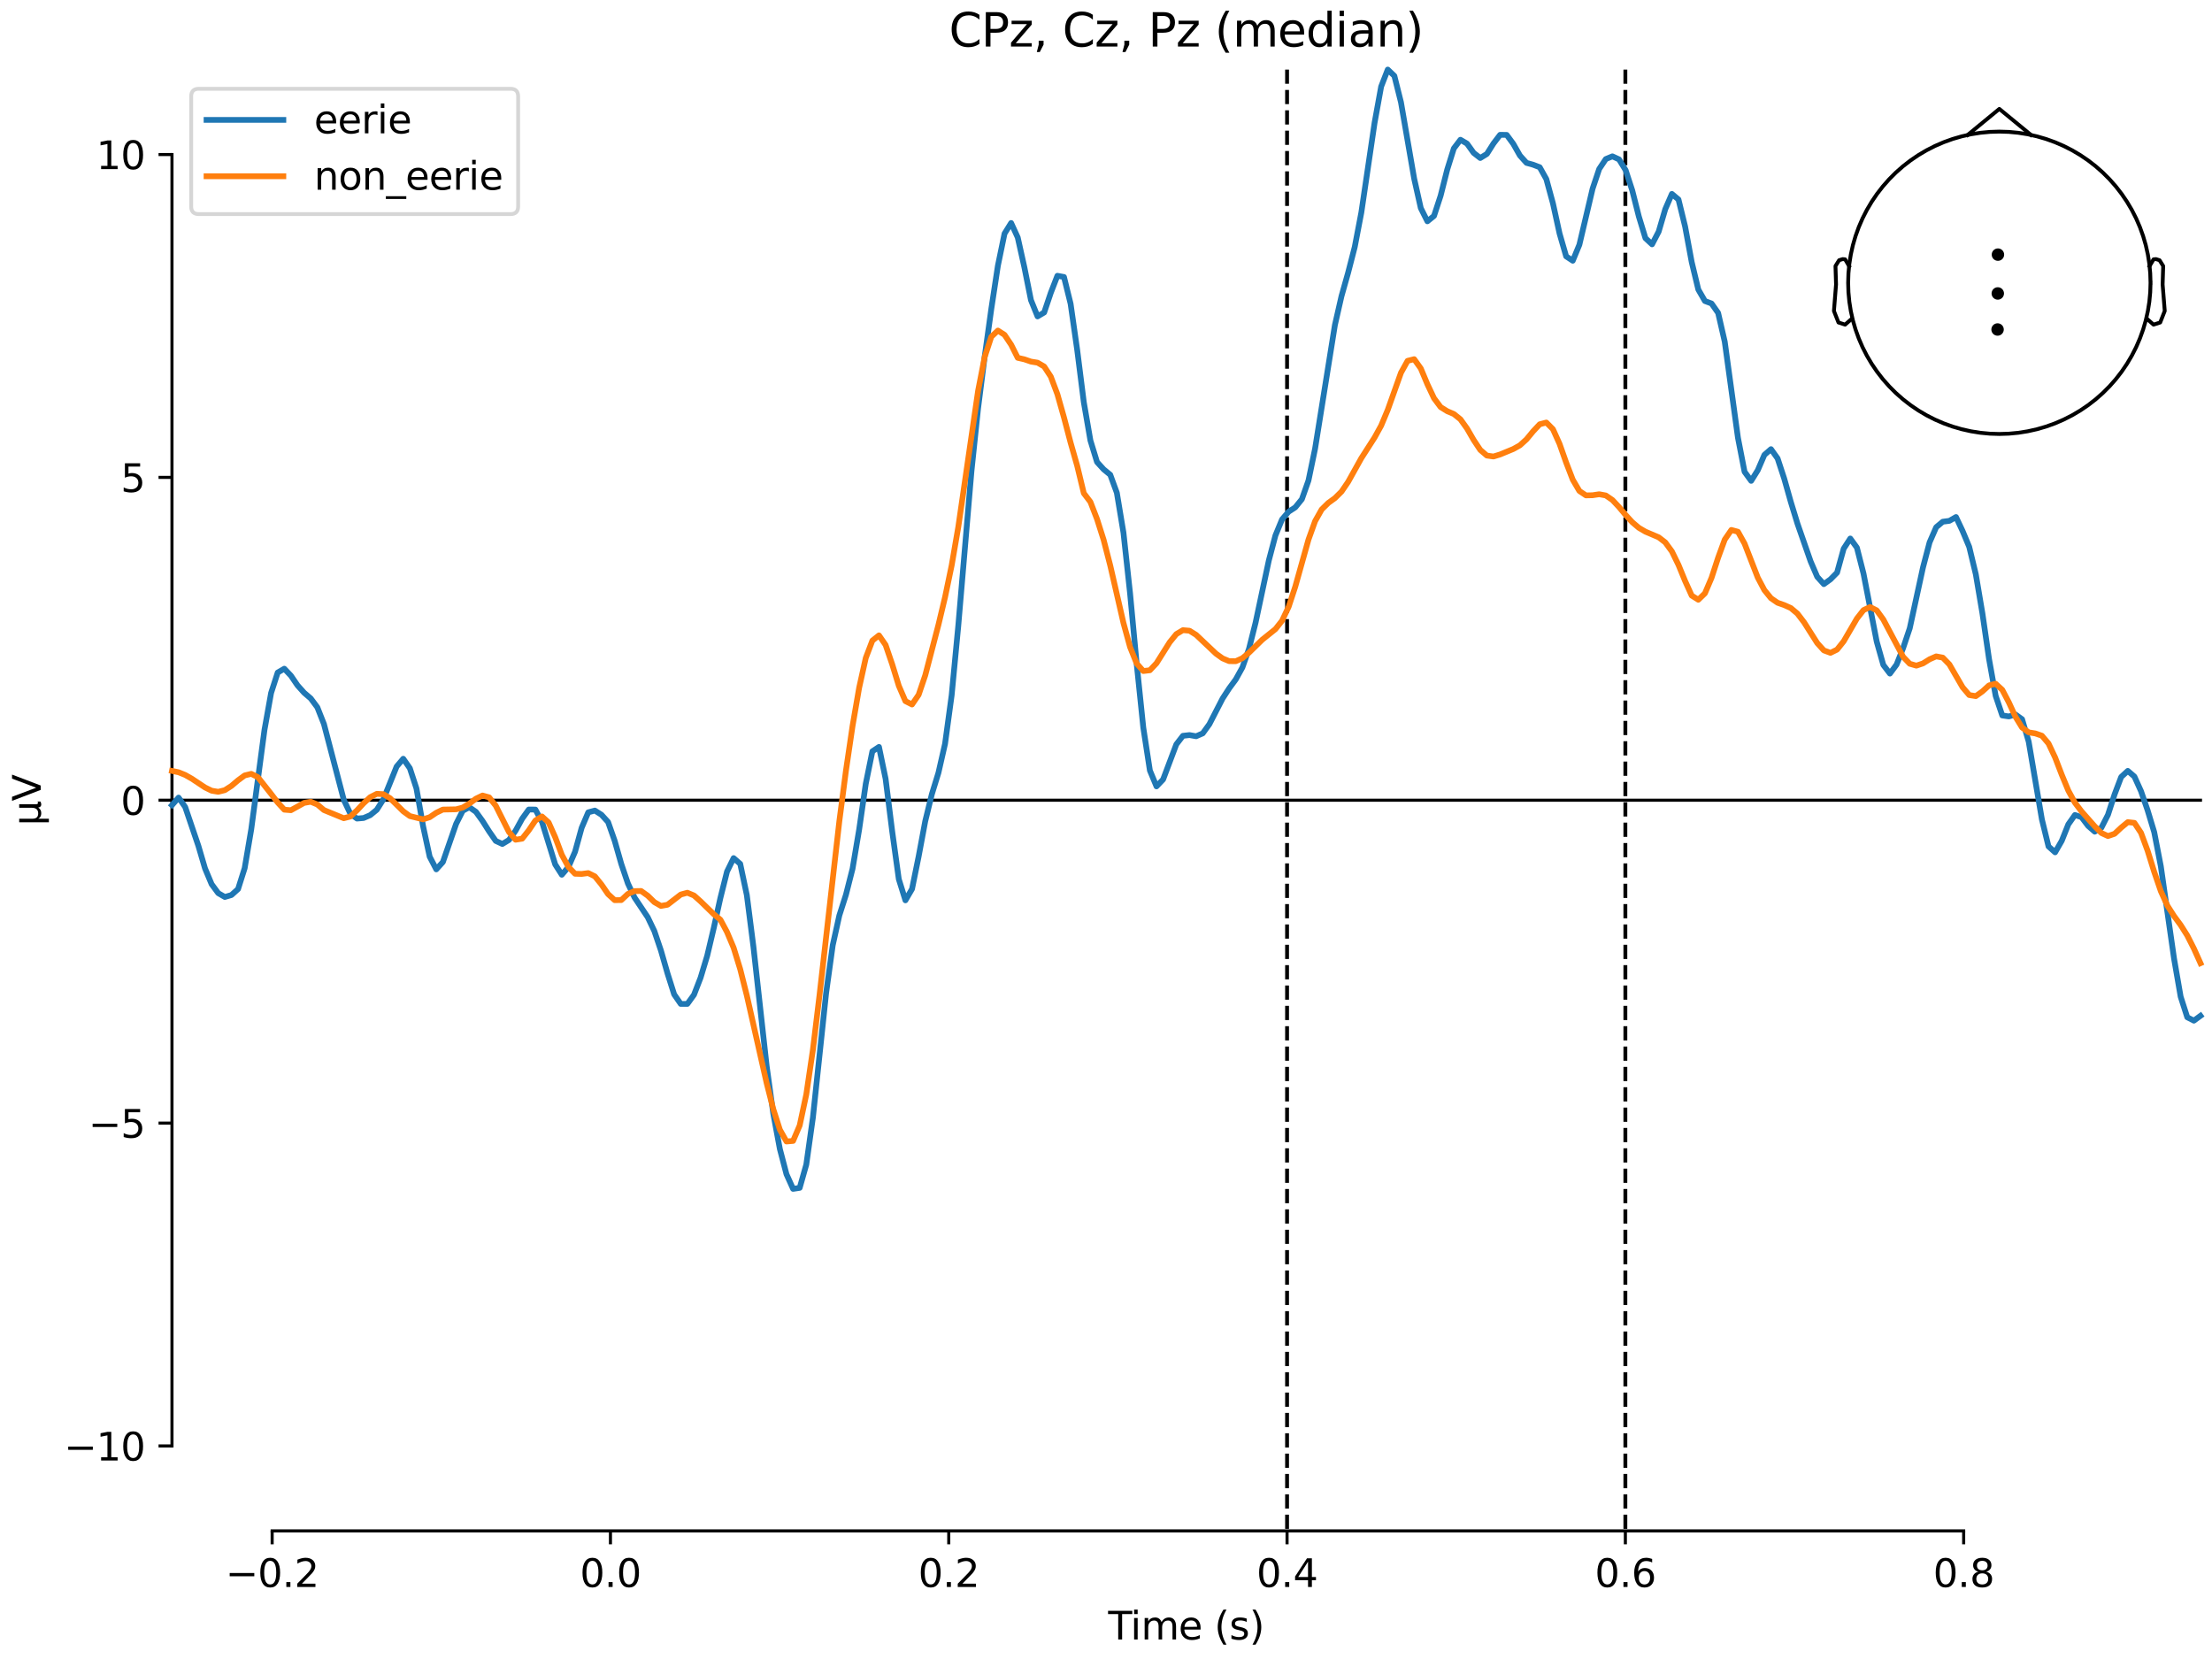 <?xml version="1.0" encoding="utf-8" standalone="no"?>
<!DOCTYPE svg PUBLIC "-//W3C//DTD SVG 1.1//EN"
  "http://www.w3.org/Graphics/SVG/1.1/DTD/svg11.dtd">
<svg xmlns:xlink="http://www.w3.org/1999/xlink" width="576pt" height="432pt" viewBox="0 0 576 432" xmlns="http://www.w3.org/2000/svg" version="1.1">
 <defs>
  <style type="text/css">*{stroke-linejoin: round; stroke-linecap: butt}</style>
 </defs>
 <g id="figure_1">
  <g id="patch_1">
   <path d="M 0 432 
L 576 432 
L 576 0 
L 0 0 
z
" style="fill: #ffffff"/>
  </g>
  <g id="axes_1">
   <g id="patch_2">
    <path d="M 44.783 398.644 
L 573 398.644 
L 573 18.118 
L 44.783 18.118 
L 44.783 398.644 
z
" style="fill: none; opacity: 0"/>
   </g>
   <g id="patch_3">
    <path d="M 44.783 376.519 
L 44.783 40.243 
" style="fill: none; stroke: #000000; stroke-width: 0.8; stroke-linejoin: miter; stroke-linecap: square"/>
   </g>
   <g id="LineCollection_1">
    <path d="M 335.147 18.118 
L 335.147 398.644 
" clip-path="url(#p87dd11a7f8)" style="fill: none; stroke-dasharray: 3.7,1.6; stroke-dashoffset: 0; stroke: #000000"/>
    <path d="M 423.241 18.118 
L 423.241 398.644 
" clip-path="url(#p87dd11a7f8)" style="fill: none; stroke-dasharray: 3.7,1.6; stroke-dashoffset: 0; stroke: #000000"/>
   </g>
   <g id="matplotlib.axis_1">
    <g id="xtick_1">
     <g id="line2d_1">
      <defs>
       <path id="m6beba713f9" d="M 0 0 
L 0 3.5 
" style="stroke: #000000; stroke-width: 0.8"/>
      </defs>
      <g>
       <use xlink:href="#m6beba713f9" x="70.867" y="398.644" style="stroke: #000000; stroke-width: 0.8"/>
      </g>
     </g>
     <g id="text_1">
      <!-- −0.2 -->
      <g transform="translate(58.726 413.242) scale(0.1 -0.1)">
       <defs>
        <path id="DejaVuSans-2212" d="M 678 2272 
L 4684 2272 
L 4684 1741 
L 678 1741 
L 678 2272 
z
" transform="scale(0.016)"/>
        <path id="DejaVuSans-30" d="M 2034 4250 
Q 1547 4250 1301 3770 
Q 1056 3291 1056 2328 
Q 1056 1369 1301 889 
Q 1547 409 2034 409 
Q 2525 409 2770 889 
Q 3016 1369 3016 2328 
Q 3016 3291 2770 3770 
Q 2525 4250 2034 4250 
z
M 2034 4750 
Q 2819 4750 3233 4129 
Q 3647 3509 3647 2328 
Q 3647 1150 3233 529 
Q 2819 -91 2034 -91 
Q 1250 -91 836 529 
Q 422 1150 422 2328 
Q 422 3509 836 4129 
Q 1250 4750 2034 4750 
z
" transform="scale(0.016)"/>
        <path id="DejaVuSans-2e" d="M 684 794 
L 1344 794 
L 1344 0 
L 684 0 
L 684 794 
z
" transform="scale(0.016)"/>
        <path id="DejaVuSans-32" d="M 1228 531 
L 3431 531 
L 3431 0 
L 469 0 
L 469 531 
Q 828 903 1448 1529 
Q 2069 2156 2228 2338 
Q 2531 2678 2651 2914 
Q 2772 3150 2772 3378 
Q 2772 3750 2511 3984 
Q 2250 4219 1831 4219 
Q 1534 4219 1204 4116 
Q 875 4013 500 3803 
L 500 4441 
Q 881 4594 1212 4672 
Q 1544 4750 1819 4750 
Q 2544 4750 2975 4387 
Q 3406 4025 3406 3419 
Q 3406 3131 3298 2873 
Q 3191 2616 2906 2266 
Q 2828 2175 2409 1742 
Q 1991 1309 1228 531 
z
" transform="scale(0.016)"/>
       </defs>
       <use xlink:href="#DejaVuSans-2212"/>
       <use xlink:href="#DejaVuSans-30" transform="translate(83.789 0)"/>
       <use xlink:href="#DejaVuSans-2e" transform="translate(147.412 0)"/>
       <use xlink:href="#DejaVuSans-32" transform="translate(179.199 0)"/>
      </g>
     </g>
    </g>
    <g id="xtick_2">
     <g id="line2d_2">
      <g>
       <use xlink:href="#m6beba713f9" x="158.96" y="398.644" style="stroke: #000000; stroke-width: 0.8"/>
      </g>
     </g>
     <g id="text_2">
      <!-- 0.0 -->
      <g transform="translate(151.009 413.242) scale(0.1 -0.1)">
       <use xlink:href="#DejaVuSans-30"/>
       <use xlink:href="#DejaVuSans-2e" transform="translate(63.623 0)"/>
       <use xlink:href="#DejaVuSans-30" transform="translate(95.41 0)"/>
      </g>
     </g>
    </g>
    <g id="xtick_3">
     <g id="line2d_3">
      <g>
       <use xlink:href="#m6beba713f9" x="247.054" y="398.644" style="stroke: #000000; stroke-width: 0.8"/>
      </g>
     </g>
     <g id="text_3">
      <!-- 0.2 -->
      <g transform="translate(239.102 413.242) scale(0.1 -0.1)">
       <use xlink:href="#DejaVuSans-30"/>
       <use xlink:href="#DejaVuSans-2e" transform="translate(63.623 0)"/>
       <use xlink:href="#DejaVuSans-32" transform="translate(95.41 0)"/>
      </g>
     </g>
    </g>
    <g id="xtick_4">
     <g id="line2d_4">
      <g>
       <use xlink:href="#m6beba713f9" x="335.147" y="398.644" style="stroke: #000000; stroke-width: 0.8"/>
      </g>
     </g>
     <g id="text_4">
      <!-- 0.4 -->
      <g transform="translate(327.196 413.242) scale(0.1 -0.1)">
       <defs>
        <path id="DejaVuSans-34" d="M 2419 4116 
L 825 1625 
L 2419 1625 
L 2419 4116 
z
M 2253 4666 
L 3047 4666 
L 3047 1625 
L 3713 1625 
L 3713 1100 
L 3047 1100 
L 3047 0 
L 2419 0 
L 2419 1100 
L 313 1100 
L 313 1709 
L 2253 4666 
z
" transform="scale(0.016)"/>
       </defs>
       <use xlink:href="#DejaVuSans-30"/>
       <use xlink:href="#DejaVuSans-2e" transform="translate(63.623 0)"/>
       <use xlink:href="#DejaVuSans-34" transform="translate(95.41 0)"/>
      </g>
     </g>
    </g>
    <g id="xtick_5">
     <g id="line2d_5">
      <g>
       <use xlink:href="#m6beba713f9" x="423.241" y="398.644" style="stroke: #000000; stroke-width: 0.8"/>
      </g>
     </g>
     <g id="text_5">
      <!-- 0.6 -->
      <g transform="translate(415.289 413.242) scale(0.1 -0.1)">
       <defs>
        <path id="DejaVuSans-36" d="M 2113 2584 
Q 1688 2584 1439 2293 
Q 1191 2003 1191 1497 
Q 1191 994 1439 701 
Q 1688 409 2113 409 
Q 2538 409 2786 701 
Q 3034 994 3034 1497 
Q 3034 2003 2786 2293 
Q 2538 2584 2113 2584 
z
M 3366 4563 
L 3366 3988 
Q 3128 4100 2886 4159 
Q 2644 4219 2406 4219 
Q 1781 4219 1451 3797 
Q 1122 3375 1075 2522 
Q 1259 2794 1537 2939 
Q 1816 3084 2150 3084 
Q 2853 3084 3261 2657 
Q 3669 2231 3669 1497 
Q 3669 778 3244 343 
Q 2819 -91 2113 -91 
Q 1303 -91 875 529 
Q 447 1150 447 2328 
Q 447 3434 972 4092 
Q 1497 4750 2381 4750 
Q 2619 4750 2861 4703 
Q 3103 4656 3366 4563 
z
" transform="scale(0.016)"/>
       </defs>
       <use xlink:href="#DejaVuSans-30"/>
       <use xlink:href="#DejaVuSans-2e" transform="translate(63.623 0)"/>
       <use xlink:href="#DejaVuSans-36" transform="translate(95.41 0)"/>
      </g>
     </g>
    </g>
    <g id="xtick_6">
     <g id="line2d_6">
      <g>
       <use xlink:href="#m6beba713f9" x="511.334" y="398.644" style="stroke: #000000; stroke-width: 0.8"/>
      </g>
     </g>
     <g id="text_6">
      <!-- 0.8 -->
      <g transform="translate(503.383 413.242) scale(0.1 -0.1)">
       <defs>
        <path id="DejaVuSans-38" d="M 2034 2216 
Q 1584 2216 1326 1975 
Q 1069 1734 1069 1313 
Q 1069 891 1326 650 
Q 1584 409 2034 409 
Q 2484 409 2743 651 
Q 3003 894 3003 1313 
Q 3003 1734 2745 1975 
Q 2488 2216 2034 2216 
z
M 1403 2484 
Q 997 2584 770 2862 
Q 544 3141 544 3541 
Q 544 4100 942 4425 
Q 1341 4750 2034 4750 
Q 2731 4750 3128 4425 
Q 3525 4100 3525 3541 
Q 3525 3141 3298 2862 
Q 3072 2584 2669 2484 
Q 3125 2378 3379 2068 
Q 3634 1759 3634 1313 
Q 3634 634 3220 271 
Q 2806 -91 2034 -91 
Q 1263 -91 848 271 
Q 434 634 434 1313 
Q 434 1759 690 2068 
Q 947 2378 1403 2484 
z
M 1172 3481 
Q 1172 3119 1398 2916 
Q 1625 2713 2034 2713 
Q 2441 2713 2670 2916 
Q 2900 3119 2900 3481 
Q 2900 3844 2670 4047 
Q 2441 4250 2034 4250 
Q 1625 4250 1398 4047 
Q 1172 3844 1172 3481 
z
" transform="scale(0.016)"/>
       </defs>
       <use xlink:href="#DejaVuSans-30"/>
       <use xlink:href="#DejaVuSans-2e" transform="translate(63.623 0)"/>
       <use xlink:href="#DejaVuSans-38" transform="translate(95.41 0)"/>
      </g>
     </g>
    </g>
    <g id="text_7">
     <!-- Time (s) -->
     <g transform="translate(288.562 426.92) scale(0.1 -0.1)">
      <defs>
       <path id="DejaVuSans-54" d="M -19 4666 
L 3928 4666 
L 3928 4134 
L 2272 4134 
L 2272 0 
L 1638 0 
L 1638 4134 
L -19 4134 
L -19 4666 
z
" transform="scale(0.016)"/>
       <path id="DejaVuSans-69" d="M 603 3500 
L 1178 3500 
L 1178 0 
L 603 0 
L 603 3500 
z
M 603 4863 
L 1178 4863 
L 1178 4134 
L 603 4134 
L 603 4863 
z
" transform="scale(0.016)"/>
       <path id="DejaVuSans-6d" d="M 3328 2828 
Q 3544 3216 3844 3400 
Q 4144 3584 4550 3584 
Q 5097 3584 5394 3201 
Q 5691 2819 5691 2113 
L 5691 0 
L 5113 0 
L 5113 2094 
Q 5113 2597 4934 2840 
Q 4756 3084 4391 3084 
Q 3944 3084 3684 2787 
Q 3425 2491 3425 1978 
L 3425 0 
L 2847 0 
L 2847 2094 
Q 2847 2600 2669 2842 
Q 2491 3084 2119 3084 
Q 1678 3084 1418 2786 
Q 1159 2488 1159 1978 
L 1159 0 
L 581 0 
L 581 3500 
L 1159 3500 
L 1159 2956 
Q 1356 3278 1631 3431 
Q 1906 3584 2284 3584 
Q 2666 3584 2933 3390 
Q 3200 3197 3328 2828 
z
" transform="scale(0.016)"/>
       <path id="DejaVuSans-65" d="M 3597 1894 
L 3597 1613 
L 953 1613 
Q 991 1019 1311 708 
Q 1631 397 2203 397 
Q 2534 397 2845 478 
Q 3156 559 3463 722 
L 3463 178 
Q 3153 47 2828 -22 
Q 2503 -91 2169 -91 
Q 1331 -91 842 396 
Q 353 884 353 1716 
Q 353 2575 817 3079 
Q 1281 3584 2069 3584 
Q 2775 3584 3186 3129 
Q 3597 2675 3597 1894 
z
M 3022 2063 
Q 3016 2534 2758 2815 
Q 2500 3097 2075 3097 
Q 1594 3097 1305 2825 
Q 1016 2553 972 2059 
L 3022 2063 
z
" transform="scale(0.016)"/>
       <path id="DejaVuSans-20" transform="scale(0.016)"/>
       <path id="DejaVuSans-28" d="M 1984 4856 
Q 1566 4138 1362 3434 
Q 1159 2731 1159 2009 
Q 1159 1288 1364 580 
Q 1569 -128 1984 -844 
L 1484 -844 
Q 1016 -109 783 600 
Q 550 1309 550 2009 
Q 550 2706 781 3412 
Q 1013 4119 1484 4856 
L 1984 4856 
z
" transform="scale(0.016)"/>
       <path id="DejaVuSans-73" d="M 2834 3397 
L 2834 2853 
Q 2591 2978 2328 3040 
Q 2066 3103 1784 3103 
Q 1356 3103 1142 2972 
Q 928 2841 928 2578 
Q 928 2378 1081 2264 
Q 1234 2150 1697 2047 
L 1894 2003 
Q 2506 1872 2764 1633 
Q 3022 1394 3022 966 
Q 3022 478 2636 193 
Q 2250 -91 1575 -91 
Q 1294 -91 989 -36 
Q 684 19 347 128 
L 347 722 
Q 666 556 975 473 
Q 1284 391 1588 391 
Q 1994 391 2212 530 
Q 2431 669 2431 922 
Q 2431 1156 2273 1281 
Q 2116 1406 1581 1522 
L 1381 1569 
Q 847 1681 609 1914 
Q 372 2147 372 2553 
Q 372 3047 722 3315 
Q 1072 3584 1716 3584 
Q 2034 3584 2315 3537 
Q 2597 3491 2834 3397 
z
" transform="scale(0.016)"/>
       <path id="DejaVuSans-29" d="M 513 4856 
L 1013 4856 
Q 1481 4119 1714 3412 
Q 1947 2706 1947 2009 
Q 1947 1309 1714 600 
Q 1481 -109 1013 -844 
L 513 -844 
Q 928 -128 1133 580 
Q 1338 1288 1338 2009 
Q 1338 2731 1133 3434 
Q 928 4138 513 4856 
z
" transform="scale(0.016)"/>
      </defs>
      <use xlink:href="#DejaVuSans-54"/>
      <use xlink:href="#DejaVuSans-69" transform="translate(57.959 0)"/>
      <use xlink:href="#DejaVuSans-6d" transform="translate(85.742 0)"/>
      <use xlink:href="#DejaVuSans-65" transform="translate(183.154 0)"/>
      <use xlink:href="#DejaVuSans-20" transform="translate(244.678 0)"/>
      <use xlink:href="#DejaVuSans-28" transform="translate(276.465 0)"/>
      <use xlink:href="#DejaVuSans-73" transform="translate(315.479 0)"/>
      <use xlink:href="#DejaVuSans-29" transform="translate(367.578 0)"/>
     </g>
    </g>
   </g>
   <g id="matplotlib.axis_2">
    <g id="ytick_1">
     <g id="line2d_7">
      <defs>
       <path id="m61491eb7d4" d="M 0 0 
L -3.5 0 
" style="stroke: #000000; stroke-width: 0.8"/>
      </defs>
      <g>
       <use xlink:href="#m61491eb7d4" x="44.783" y="376.519" style="stroke: #000000; stroke-width: 0.8"/>
      </g>
     </g>
     <g id="text_8">
      <!-- −10 -->
      <g transform="translate(16.678 380.318) scale(0.1 -0.1)">
       <defs>
        <path id="DejaVuSans-31" d="M 794 531 
L 1825 531 
L 1825 4091 
L 703 3866 
L 703 4441 
L 1819 4666 
L 2450 4666 
L 2450 531 
L 3481 531 
L 3481 0 
L 794 0 
L 794 531 
z
" transform="scale(0.016)"/>
       </defs>
       <use xlink:href="#DejaVuSans-2212"/>
       <use xlink:href="#DejaVuSans-31" transform="translate(83.789 0)"/>
       <use xlink:href="#DejaVuSans-30" transform="translate(147.412 0)"/>
      </g>
     </g>
    </g>
    <g id="ytick_2">
     <g id="line2d_8">
      <g>
       <use xlink:href="#m61491eb7d4" x="44.783" y="292.45" style="stroke: #000000; stroke-width: 0.8"/>
      </g>
     </g>
     <g id="text_9">
      <!-- −5 -->
      <g transform="translate(23.041 296.249) scale(0.1 -0.1)">
       <defs>
        <path id="DejaVuSans-35" d="M 691 4666 
L 3169 4666 
L 3169 4134 
L 1269 4134 
L 1269 2991 
Q 1406 3038 1543 3061 
Q 1681 3084 1819 3084 
Q 2600 3084 3056 2656 
Q 3513 2228 3513 1497 
Q 3513 744 3044 326 
Q 2575 -91 1722 -91 
Q 1428 -91 1123 -41 
Q 819 9 494 109 
L 494 744 
Q 775 591 1075 516 
Q 1375 441 1709 441 
Q 2250 441 2565 725 
Q 2881 1009 2881 1497 
Q 2881 1984 2565 2268 
Q 2250 2553 1709 2553 
Q 1456 2553 1204 2497 
Q 953 2441 691 2322 
L 691 4666 
z
" transform="scale(0.016)"/>
       </defs>
       <use xlink:href="#DejaVuSans-2212"/>
       <use xlink:href="#DejaVuSans-35" transform="translate(83.789 0)"/>
      </g>
     </g>
    </g>
    <g id="ytick_3">
     <g id="line2d_9">
      <g>
       <use xlink:href="#m61491eb7d4" x="44.783" y="208.381" style="stroke: #000000; stroke-width: 0.8"/>
      </g>
     </g>
     <g id="text_10">
      <!-- 0 -->
      <g transform="translate(31.421 212.18) scale(0.1 -0.1)">
       <use xlink:href="#DejaVuSans-30"/>
      </g>
     </g>
    </g>
    <g id="ytick_4">
     <g id="line2d_10">
      <g>
       <use xlink:href="#m61491eb7d4" x="44.783" y="124.312" style="stroke: #000000; stroke-width: 0.8"/>
      </g>
     </g>
     <g id="text_11">
      <!-- 5 -->
      <g transform="translate(31.421 128.111) scale(0.1 -0.1)">
       <use xlink:href="#DejaVuSans-35"/>
      </g>
     </g>
    </g>
    <g id="ytick_5">
     <g id="line2d_11">
      <g>
       <use xlink:href="#m61491eb7d4" x="44.783" y="40.243" style="stroke: #000000; stroke-width: 0.8"/>
      </g>
     </g>
     <g id="text_12">
      <!-- 10 -->
      <g transform="translate(25.058 44.042) scale(0.1 -0.1)">
       <use xlink:href="#DejaVuSans-31"/>
       <use xlink:href="#DejaVuSans-30" transform="translate(63.623 0)"/>
      </g>
     </g>
    </g>
    <g id="text_13">
     <!-- µV -->
     <g transform="translate(10.599 214.982) rotate(-90) scale(0.1 -0.1)">
      <defs>
       <path id="DejaVuSans-b5" d="M 544 -1331 
L 544 3500 
L 1119 3500 
L 1119 1325 
Q 1119 872 1334 640 
Q 1550 409 1972 409 
Q 2434 409 2667 671 
Q 2900 934 2900 1459 
L 2900 3500 
L 3475 3500 
L 3475 806 
Q 3475 619 3529 530 
Q 3584 441 3700 441 
Q 3728 441 3778 458 
Q 3828 475 3916 513 
L 3916 50 
Q 3788 -22 3673 -56 
Q 3559 -91 3450 -91 
Q 3234 -91 3106 31 
Q 2978 153 2931 403 
Q 2775 156 2548 32 
Q 2322 -91 2016 -91 
Q 1697 -91 1473 31 
Q 1250 153 1119 397 
L 1119 -1331 
L 544 -1331 
z
" transform="scale(0.016)"/>
       <path id="DejaVuSans-56" d="M 1831 0 
L 50 4666 
L 709 4666 
L 2188 738 
L 3669 4666 
L 4325 4666 
L 2547 0 
L 1831 0 
z
" transform="scale(0.016)"/>
      </defs>
      <use xlink:href="#DejaVuSans-b5"/>
      <use xlink:href="#DejaVuSans-56" transform="translate(63.623 0)"/>
     </g>
    </g>
   </g>
   <g id="patch_4">
    <path d="M 70.867 398.644 
L 511.334 398.644 
" style="fill: none; stroke: #000000; stroke-width: 0.8; stroke-linejoin: miter; stroke-linecap: square"/>
   </g>
   <g id="patch_5">
    <path d="M 44.783 208.381 
L 573 208.381 
" style="fill: none; stroke: #000000; stroke-width: 0.8; stroke-linejoin: miter; stroke-linecap: square"/>
   </g>
   <g id="text_14">
    <!-- CPz, Cz, Pz (median) -->
    <g transform="translate(247.121 12.118) scale(0.12 -0.12)">
     <defs>
      <path id="DejaVuSans-43" d="M 4122 4306 
L 4122 3641 
Q 3803 3938 3442 4084 
Q 3081 4231 2675 4231 
Q 1875 4231 1450 3742 
Q 1025 3253 1025 2328 
Q 1025 1406 1450 917 
Q 1875 428 2675 428 
Q 3081 428 3442 575 
Q 3803 722 4122 1019 
L 4122 359 
Q 3791 134 3420 21 
Q 3050 -91 2638 -91 
Q 1578 -91 968 557 
Q 359 1206 359 2328 
Q 359 3453 968 4101 
Q 1578 4750 2638 4750 
Q 3056 4750 3426 4639 
Q 3797 4528 4122 4306 
z
" transform="scale(0.016)"/>
      <path id="DejaVuSans-50" d="M 1259 4147 
L 1259 2394 
L 2053 2394 
Q 2494 2394 2734 2622 
Q 2975 2850 2975 3272 
Q 2975 3691 2734 3919 
Q 2494 4147 2053 4147 
L 1259 4147 
z
M 628 4666 
L 2053 4666 
Q 2838 4666 3239 4311 
Q 3641 3956 3641 3272 
Q 3641 2581 3239 2228 
Q 2838 1875 2053 1875 
L 1259 1875 
L 1259 0 
L 628 0 
L 628 4666 
z
" transform="scale(0.016)"/>
      <path id="DejaVuSans-7a" d="M 353 3500 
L 3084 3500 
L 3084 2975 
L 922 459 
L 3084 459 
L 3084 0 
L 275 0 
L 275 525 
L 2438 3041 
L 353 3041 
L 353 3500 
z
" transform="scale(0.016)"/>
      <path id="DejaVuSans-2c" d="M 750 794 
L 1409 794 
L 1409 256 
L 897 -744 
L 494 -744 
L 750 256 
L 750 794 
z
" transform="scale(0.016)"/>
      <path id="DejaVuSans-64" d="M 2906 2969 
L 2906 4863 
L 3481 4863 
L 3481 0 
L 2906 0 
L 2906 525 
Q 2725 213 2448 61 
Q 2172 -91 1784 -91 
Q 1150 -91 751 415 
Q 353 922 353 1747 
Q 353 2572 751 3078 
Q 1150 3584 1784 3584 
Q 2172 3584 2448 3432 
Q 2725 3281 2906 2969 
z
M 947 1747 
Q 947 1113 1208 752 
Q 1469 391 1925 391 
Q 2381 391 2643 752 
Q 2906 1113 2906 1747 
Q 2906 2381 2643 2742 
Q 2381 3103 1925 3103 
Q 1469 3103 1208 2742 
Q 947 2381 947 1747 
z
" transform="scale(0.016)"/>
      <path id="DejaVuSans-61" d="M 2194 1759 
Q 1497 1759 1228 1600 
Q 959 1441 959 1056 
Q 959 750 1161 570 
Q 1363 391 1709 391 
Q 2188 391 2477 730 
Q 2766 1069 2766 1631 
L 2766 1759 
L 2194 1759 
z
M 3341 1997 
L 3341 0 
L 2766 0 
L 2766 531 
Q 2569 213 2275 61 
Q 1981 -91 1556 -91 
Q 1019 -91 701 211 
Q 384 513 384 1019 
Q 384 1609 779 1909 
Q 1175 2209 1959 2209 
L 2766 2209 
L 2766 2266 
Q 2766 2663 2505 2880 
Q 2244 3097 1772 3097 
Q 1472 3097 1187 3025 
Q 903 2953 641 2809 
L 641 3341 
Q 956 3463 1253 3523 
Q 1550 3584 1831 3584 
Q 2591 3584 2966 3190 
Q 3341 2797 3341 1997 
z
" transform="scale(0.016)"/>
      <path id="DejaVuSans-6e" d="M 3513 2113 
L 3513 0 
L 2938 0 
L 2938 2094 
Q 2938 2591 2744 2837 
Q 2550 3084 2163 3084 
Q 1697 3084 1428 2787 
Q 1159 2491 1159 1978 
L 1159 0 
L 581 0 
L 581 3500 
L 1159 3500 
L 1159 2956 
Q 1366 3272 1645 3428 
Q 1925 3584 2291 3584 
Q 2894 3584 3203 3211 
Q 3513 2838 3513 2113 
z
" transform="scale(0.016)"/>
     </defs>
     <use xlink:href="#DejaVuSans-43"/>
     <use xlink:href="#DejaVuSans-50" transform="translate(69.824 0)"/>
     <use xlink:href="#DejaVuSans-7a" transform="translate(130.127 0)"/>
     <use xlink:href="#DejaVuSans-2c" transform="translate(182.617 0)"/>
     <use xlink:href="#DejaVuSans-20" transform="translate(214.404 0)"/>
     <use xlink:href="#DejaVuSans-43" transform="translate(246.191 0)"/>
     <use xlink:href="#DejaVuSans-7a" transform="translate(316.016 0)"/>
     <use xlink:href="#DejaVuSans-2c" transform="translate(368.506 0)"/>
     <use xlink:href="#DejaVuSans-20" transform="translate(400.293 0)"/>
     <use xlink:href="#DejaVuSans-50" transform="translate(432.08 0)"/>
     <use xlink:href="#DejaVuSans-7a" transform="translate(492.383 0)"/>
     <use xlink:href="#DejaVuSans-20" transform="translate(544.873 0)"/>
     <use xlink:href="#DejaVuSans-28" transform="translate(576.66 0)"/>
     <use xlink:href="#DejaVuSans-6d" transform="translate(615.674 0)"/>
     <use xlink:href="#DejaVuSans-65" transform="translate(713.086 0)"/>
     <use xlink:href="#DejaVuSans-64" transform="translate(774.609 0)"/>
     <use xlink:href="#DejaVuSans-69" transform="translate(838.086 0)"/>
     <use xlink:href="#DejaVuSans-61" transform="translate(865.869 0)"/>
     <use xlink:href="#DejaVuSans-6e" transform="translate(927.148 0)"/>
     <use xlink:href="#DejaVuSans-29" transform="translate(990.527 0)"/>
    </g>
   </g>
   <g id="legend_1">
    <g id="patch_6">
     <path d="M 51.783 55.753 
L 132.925 55.753 
Q 134.925 55.753 134.925 53.753 
L 134.925 25.118 
Q 134.925 23.118 132.925 23.118 
L 51.783 23.118 
Q 49.783 23.118 49.783 25.118 
L 49.783 53.753 
Q 49.783 55.753 51.783 55.753 
z
" style="fill: #ffffff; opacity: 0.8; stroke: #cccccc; stroke-linejoin: miter"/>
    </g>
    <g id="line2d_12">
     <path d="M 53.783 31.217 
L 63.783 31.217 
L 73.783 31.217 
" style="fill: none; stroke: #1f77b4; stroke-width: 1.5; stroke-linecap: square"/>
    </g>
    <g id="text_15">
     <!-- eerie -->
     <g transform="translate(81.783 34.717) scale(0.1 -0.1)">
      <defs>
       <path id="DejaVuSans-72" d="M 2631 2963 
Q 2534 3019 2420 3045 
Q 2306 3072 2169 3072 
Q 1681 3072 1420 2755 
Q 1159 2438 1159 1844 
L 1159 0 
L 581 0 
L 581 3500 
L 1159 3500 
L 1159 2956 
Q 1341 3275 1631 3429 
Q 1922 3584 2338 3584 
Q 2397 3584 2469 3576 
Q 2541 3569 2628 3553 
L 2631 2963 
z
" transform="scale(0.016)"/>
      </defs>
      <use xlink:href="#DejaVuSans-65"/>
      <use xlink:href="#DejaVuSans-65" transform="translate(61.523 0)"/>
      <use xlink:href="#DejaVuSans-72" transform="translate(123.047 0)"/>
      <use xlink:href="#DejaVuSans-69" transform="translate(164.16 0)"/>
      <use xlink:href="#DejaVuSans-65" transform="translate(191.943 0)"/>
     </g>
    </g>
    <g id="line2d_13">
     <path d="M 53.783 45.895 
L 63.783 45.895 
L 73.783 45.895 
" style="fill: none; stroke: #ff7f0e; stroke-width: 1.5; stroke-linecap: square"/>
    </g>
    <g id="text_16">
     <!-- non_eerie -->
     <g transform="translate(81.783 49.395) scale(0.1 -0.1)">
      <defs>
       <path id="DejaVuSans-6f" d="M 1959 3097 
Q 1497 3097 1228 2736 
Q 959 2375 959 1747 
Q 959 1119 1226 758 
Q 1494 397 1959 397 
Q 2419 397 2687 759 
Q 2956 1122 2956 1747 
Q 2956 2369 2687 2733 
Q 2419 3097 1959 3097 
z
M 1959 3584 
Q 2709 3584 3137 3096 
Q 3566 2609 3566 1747 
Q 3566 888 3137 398 
Q 2709 -91 1959 -91 
Q 1206 -91 779 398 
Q 353 888 353 1747 
Q 353 2609 779 3096 
Q 1206 3584 1959 3584 
z
" transform="scale(0.016)"/>
       <path id="DejaVuSans-5f" d="M 3263 -1063 
L 3263 -1509 
L -63 -1509 
L -63 -1063 
L 3263 -1063 
z
" transform="scale(0.016)"/>
      </defs>
      <use xlink:href="#DejaVuSans-6e"/>
      <use xlink:href="#DejaVuSans-6f" transform="translate(63.379 0)"/>
      <use xlink:href="#DejaVuSans-6e" transform="translate(124.561 0)"/>
      <use xlink:href="#DejaVuSans-5f" transform="translate(187.939 0)"/>
      <use xlink:href="#DejaVuSans-65" transform="translate(237.939 0)"/>
      <use xlink:href="#DejaVuSans-65" transform="translate(299.463 0)"/>
      <use xlink:href="#DejaVuSans-72" transform="translate(360.986 0)"/>
      <use xlink:href="#DejaVuSans-69" transform="translate(402.1 0)"/>
      <use xlink:href="#DejaVuSans-65" transform="translate(429.883 0)"/>
     </g>
    </g>
   </g>
   <g id="line2d_14">
    <path d="M 44.783 209.659 
L 46.504 207.691 
L 48.224 210.148 
L 51.665 220.281 
L 53.386 226.137 
L 55.107 230.238 
L 56.827 232.575 
L 58.548 233.571 
L 60.268 233.064 
L 61.989 231.513 
L 63.709 226.076 
L 65.43 215.911 
L 68.871 190.057 
L 70.592 180.448 
L 72.312 175.128 
L 74.033 174.129 
L 75.753 175.942 
L 77.474 178.471 
L 79.195 180.392 
L 80.915 181.87 
L 82.636 184.185 
L 84.356 188.547 
L 89.518 208.268 
L 91.239 211.895 
L 92.959 213.154 
L 94.68 213.007 
L 96.4 212.266 
L 98.121 210.858 
L 99.841 208.129 
L 103.283 199.607 
L 105.003 197.575 
L 106.724 200.044 
L 108.444 205.32 
L 110.165 215.106 
L 111.886 223.079 
L 113.606 226.379 
L 115.327 224.47 
L 118.768 214.545 
L 120.488 211.135 
L 122.209 210.198 
L 123.93 211.395 
L 125.65 213.778 
L 127.371 216.494 
L 129.091 218.97 
L 130.812 219.772 
L 132.532 218.728 
L 134.253 216.315 
L 135.974 213.183 
L 137.694 210.797 
L 139.415 210.808 
L 141.135 214.017 
L 144.576 225.096 
L 146.297 227.781 
L 148.018 225.763 
L 149.738 221.801 
L 151.459 215.565 
L 153.179 211.533 
L 154.9 211.069 
L 156.62 212.159 
L 158.341 214.044 
L 160.062 218.948 
L 161.782 224.974 
L 163.503 230.044 
L 165.223 233.691 
L 168.664 238.839 
L 170.385 242.431 
L 172.106 247.51 
L 173.826 253.493 
L 175.547 258.929 
L 177.267 261.422 
L 178.988 261.417 
L 180.709 259.041 
L 182.429 254.598 
L 184.15 248.888 
L 185.87 241.619 
L 187.591 233.822 
L 189.311 226.955 
L 191.032 223.45 
L 192.753 224.947 
L 194.473 233.084 
L 196.194 246.543 
L 199.635 277.601 
L 201.355 289.965 
L 203.076 299.202 
L 204.797 305.769 
L 206.517 309.579 
L 208.238 309.315 
L 209.958 303.242 
L 211.679 291.011 
L 215.12 258.589 
L 216.841 246.139 
L 218.561 238.381 
L 220.282 232.99 
L 222.002 226.216 
L 223.723 216.005 
L 225.443 204.096 
L 227.164 195.639 
L 228.885 194.497 
L 230.605 202.784 
L 232.326 216.48 
L 234.046 228.934 
L 235.767 234.443 
L 237.488 231.496 
L 239.208 223.041 
L 240.929 213.836 
L 242.649 206.811 
L 244.37 201.22 
L 246.09 193.672 
L 247.811 181.036 
L 249.532 162.996 
L 252.973 122.622 
L 254.693 106.305 
L 256.414 92.84 
L 258.134 80.438 
L 259.855 69.165 
L 261.576 60.834 
L 263.296 58.068 
L 265.017 61.836 
L 266.737 69.564 
L 268.458 78.146 
L 270.178 82.393 
L 271.899 81.37 
L 273.62 76.258 
L 275.34 71.815 
L 277.061 72.13 
L 278.781 79.097 
L 280.502 91.136 
L 282.222 104.731 
L 283.943 114.693 
L 285.664 120.315 
L 287.384 122.207 
L 289.105 123.622 
L 290.825 128.325 
L 292.546 138.698 
L 294.267 154.491 
L 295.987 172.823 
L 297.708 189.448 
L 299.428 200.634 
L 301.149 204.772 
L 302.869 202.968 
L 306.311 193.831 
L 308.031 191.602 
L 309.752 191.411 
L 311.472 191.718 
L 313.193 190.965 
L 314.913 188.584 
L 318.355 181.896 
L 320.075 179.248 
L 321.796 176.909 
L 323.516 173.807 
L 325.237 168.948 
L 326.957 162.096 
L 330.399 145.947 
L 332.119 139.431 
L 333.84 135.254 
L 335.56 133.237 
L 337.281 132.118 
L 339.001 129.998 
L 340.722 125.125 
L 342.443 116.83 
L 347.604 84.65 
L 349.325 77.103 
L 351.046 71.01 
L 352.766 64.339 
L 354.487 55.347 
L 357.928 32.029 
L 359.648 22.55 
L 361.369 18.118 
L 363.09 19.762 
L 364.81 26.629 
L 368.251 46.531 
L 369.972 54.193 
L 371.692 57.628 
L 373.413 56.229 
L 375.134 50.961 
L 376.854 44.157 
L 378.575 38.648 
L 380.295 36.389 
L 382.016 37.403 
L 383.736 39.811 
L 385.457 41.146 
L 387.178 40.088 
L 388.898 37.37 
L 390.619 35.11 
L 392.339 35.125 
L 394.06 37.462 
L 395.78 40.496 
L 397.501 42.412 
L 399.222 42.891 
L 400.942 43.554 
L 402.663 46.637 
L 404.383 52.957 
L 406.104 60.805 
L 407.825 66.758 
L 409.545 67.895 
L 411.266 63.727 
L 414.707 49.131 
L 416.427 44.003 
L 418.148 41.42 
L 419.869 40.707 
L 421.589 41.499 
L 423.31 44.304 
L 425.03 49.576 
L 426.751 56.374 
L 428.471 62.022 
L 430.192 63.624 
L 431.913 60.316 
L 433.633 54.462 
L 435.354 50.492 
L 437.074 51.945 
L 438.795 58.968 
L 440.515 68.235 
L 442.236 75.392 
L 443.957 78.388 
L 445.677 79.029 
L 447.398 81.483 
L 449.118 88.969 
L 452.559 113.995 
L 454.28 122.851 
L 456.001 125.215 
L 457.721 122.447 
L 459.442 118.452 
L 461.162 116.958 
L 462.883 119.376 
L 464.603 124.624 
L 466.324 130.7 
L 468.045 136.325 
L 471.486 146.2 
L 473.206 150.197 
L 474.927 152.106 
L 476.648 150.858 
L 478.368 149.11 
L 480.089 142.875 
L 481.809 140.224 
L 483.53 142.596 
L 485.25 149.344 
L 488.692 167.069 
L 490.412 173.149 
L 492.133 175.4 
L 493.853 173.073 
L 495.574 168.739 
L 497.294 163.607 
L 500.736 147.778 
L 502.456 141.237 
L 504.177 137.287 
L 505.897 135.853 
L 507.618 135.627 
L 509.338 134.634 
L 511.059 138.283 
L 512.78 142.401 
L 514.5 149.559 
L 516.221 159.75 
L 517.941 171.597 
L 519.662 181.188 
L 521.382 186.298 
L 523.103 186.558 
L 524.824 186.049 
L 526.544 187.281 
L 528.265 193.122 
L 531.706 213.368 
L 533.427 220.406 
L 535.147 221.943 
L 536.868 218.955 
L 538.588 214.657 
L 540.309 212.22 
L 542.029 212.796 
L 543.75 215.066 
L 545.471 216.563 
L 547.191 215.549 
L 548.912 212.164 
L 550.632 206.853 
L 552.353 202.32 
L 554.073 200.734 
L 555.794 202.214 
L 557.515 206.015 
L 559.235 211.003 
L 560.956 216.697 
L 562.676 225.588 
L 566.117 249.609 
L 567.838 259.536 
L 569.559 264.897 
L 571.279 265.78 
L 573 264.518 
L 573 264.518 
" style="fill: none; stroke: #1f77b4; stroke-width: 1.5; stroke-linecap: square"/>
   </g>
   <g id="line2d_15">
    <path d="M 44.783 200.739 
L 46.504 201.096 
L 48.224 201.794 
L 49.945 202.768 
L 53.386 205.052 
L 55.107 205.895 
L 56.827 206.184 
L 58.548 205.753 
L 60.268 204.648 
L 61.989 203.185 
L 63.709 201.923 
L 65.43 201.506 
L 67.151 202.371 
L 70.592 206.726 
L 72.312 208.969 
L 74.033 210.838 
L 75.753 210.98 
L 79.195 209.073 
L 80.915 208.776 
L 82.636 209.489 
L 84.356 210.942 
L 89.518 213.063 
L 91.239 212.62 
L 92.959 211.014 
L 94.68 209.169 
L 96.4 207.586 
L 98.121 206.711 
L 99.841 206.804 
L 101.562 207.852 
L 105.003 211.257 
L 106.724 212.504 
L 110.165 213.352 
L 111.886 212.804 
L 113.606 211.642 
L 115.327 210.809 
L 118.768 210.743 
L 120.488 210.29 
L 122.209 209.266 
L 123.93 207.975 
L 125.65 207.149 
L 127.371 207.627 
L 129.091 209.796 
L 132.532 216.656 
L 134.253 218.661 
L 135.974 218.389 
L 137.694 216.213 
L 139.415 213.662 
L 141.135 212.608 
L 142.856 214.165 
L 144.576 218.016 
L 146.297 222.596 
L 148.018 225.758 
L 149.738 227.521 
L 151.459 227.571 
L 153.179 227.351 
L 154.9 228.198 
L 156.62 230.324 
L 158.341 232.822 
L 160.062 234.399 
L 161.782 234.377 
L 163.503 232.773 
L 165.223 232.045 
L 166.944 232.01 
L 168.664 233.234 
L 170.385 234.909 
L 172.106 235.902 
L 173.826 235.592 
L 177.267 232.939 
L 178.988 232.467 
L 180.709 233.181 
L 182.429 234.709 
L 185.87 238.057 
L 187.591 239.488 
L 189.311 242.703 
L 191.032 246.785 
L 192.753 252.389 
L 194.473 259.229 
L 199.635 282.037 
L 201.355 288.808 
L 203.076 294.174 
L 204.797 297.241 
L 206.517 297.093 
L 208.238 293.06 
L 209.958 284.983 
L 211.679 273.341 
L 213.399 259.154 
L 218.561 213.837 
L 220.282 200.687 
L 222.002 189.038 
L 223.723 179.084 
L 225.443 171.333 
L 227.164 166.815 
L 228.885 165.448 
L 230.605 167.942 
L 232.326 172.973 
L 234.046 178.575 
L 235.767 182.57 
L 237.488 183.449 
L 239.208 180.929 
L 240.929 175.852 
L 244.37 162.693 
L 246.09 155.495 
L 247.811 147.235 
L 249.532 137.257 
L 254.693 101.769 
L 256.414 92.929 
L 258.134 87.692 
L 259.855 86.078 
L 261.576 87.183 
L 263.296 89.756 
L 265.017 93.178 
L 266.737 93.568 
L 268.458 94.157 
L 270.178 94.437 
L 271.899 95.436 
L 273.62 98.065 
L 275.34 102.643 
L 277.061 108.716 
L 278.781 115.272 
L 280.502 121.31 
L 282.222 128.436 
L 283.943 130.706 
L 285.664 135.171 
L 287.384 140.584 
L 289.105 147.259 
L 292.546 162.228 
L 294.267 168.492 
L 295.987 172.773 
L 297.708 174.734 
L 299.428 174.533 
L 301.149 172.703 
L 304.59 167.236 
L 306.311 165.117 
L 308.031 164.092 
L 309.752 164.239 
L 311.472 165.314 
L 316.634 170.202 
L 318.355 171.439 
L 320.075 172.158 
L 321.796 172.179 
L 323.516 171.397 
L 325.237 169.949 
L 328.678 166.585 
L 332.119 163.823 
L 333.84 161.64 
L 335.56 158.008 
L 337.281 152.775 
L 340.722 140.514 
L 342.443 135.721 
L 344.163 132.66 
L 345.884 130.964 
L 347.604 129.717 
L 349.325 128.014 
L 351.046 125.488 
L 354.487 119.31 
L 357.928 113.948 
L 359.648 110.832 
L 361.369 106.722 
L 364.81 97.067 
L 366.531 93.959 
L 368.251 93.531 
L 369.972 95.947 
L 371.692 100.054 
L 373.413 103.701 
L 375.134 106.005 
L 376.854 107.074 
L 378.575 107.806 
L 380.295 109.185 
L 382.016 111.59 
L 383.736 114.563 
L 385.457 117.157 
L 387.178 118.629 
L 388.898 118.869 
L 390.619 118.342 
L 394.06 116.921 
L 395.78 115.965 
L 397.501 114.398 
L 399.222 112.311 
L 400.942 110.477 
L 402.663 110.027 
L 404.383 111.761 
L 406.104 115.58 
L 407.825 120.45 
L 409.545 124.915 
L 411.266 127.848 
L 412.986 128.998 
L 414.707 128.958 
L 416.427 128.698 
L 418.148 129.017 
L 419.869 130.196 
L 421.589 132.034 
L 423.31 134.096 
L 425.03 135.974 
L 426.751 137.437 
L 428.471 138.447 
L 431.913 139.91 
L 433.633 141.23 
L 435.354 143.585 
L 437.074 147.101 
L 438.795 151.292 
L 440.515 155.089 
L 442.236 156.174 
L 443.957 154.509 
L 445.677 150.474 
L 447.398 145.212 
L 449.118 140.509 
L 450.839 137.998 
L 452.559 138.466 
L 454.28 141.556 
L 457.721 150.41 
L 459.442 153.659 
L 461.162 155.775 
L 462.883 156.956 
L 464.603 157.558 
L 466.324 158.328 
L 468.045 159.781 
L 469.765 162.031 
L 473.206 167.452 
L 474.927 169.364 
L 476.648 170.002 
L 478.368 169.153 
L 480.089 166.995 
L 483.53 161.075 
L 485.25 158.871 
L 486.971 158.066 
L 488.692 158.937 
L 490.412 161.317 
L 495.574 171.043 
L 497.294 172.837 
L 499.015 173.335 
L 500.736 172.752 
L 502.456 171.679 
L 504.177 170.92 
L 505.897 171.246 
L 507.618 173.02 
L 511.059 178.963 
L 512.78 180.989 
L 514.5 181.267 
L 516.221 180.037 
L 517.941 178.472 
L 519.662 178.044 
L 521.382 179.619 
L 523.103 182.906 
L 524.824 186.652 
L 526.544 189.454 
L 528.265 190.709 
L 529.985 190.984 
L 531.706 191.577 
L 533.427 193.606 
L 535.147 197.249 
L 536.868 201.717 
L 538.588 205.872 
L 540.309 209.027 
L 542.029 211.288 
L 545.471 215.184 
L 547.191 216.91 
L 548.912 217.706 
L 550.632 217.116 
L 552.353 215.505 
L 554.073 214.082 
L 555.794 214.274 
L 557.515 216.867 
L 559.235 221.53 
L 560.956 227.045 
L 562.676 232.066 
L 564.397 235.85 
L 566.117 238.541 
L 567.838 240.878 
L 569.559 243.602 
L 571.279 246.995 
L 573 250.814 
L 573 250.814 
" style="fill: none; stroke: #ff7f0e; stroke-width: 1.5; stroke-linecap: square"/>
   </g>
  </g>
  <g id="axes_2">
   <g id="PathCollection_1">
    <defs>
     <path id="C0_0_d3e951f34b" d="M 0 1.118 
C 0.297 1.118 0.581 1 0.791 0.791 
C 1 0.581 1.118 0.297 1.118 -0 
C 1.118 -0.297 1 -0.581 0.791 -0.791 
C 0.581 -1 0.297 -1.118 0 -1.118 
C -0.297 -1.118 -0.581 -1 -0.791 -0.791 
C -1 -0.581 -1.118 -0.297 -1.118 0 
C -1.118 0.297 -1 0.581 -0.791 0.791 
C -0.581 1 -0.297 1.118 0 1.118 
z
"/>
    </defs>
    <g clip-path="url(#p5079576205)">
     <use xlink:href="#C0_0_d3e951f34b" x="520.22" y="76.414" style="stroke: #000000"/>
    </g>
    <g clip-path="url(#p5079576205)">
     <use xlink:href="#C0_0_d3e951f34b" x="520.163" y="85.802" style="stroke: #000000"/>
    </g>
    <g clip-path="url(#p5079576205)">
     <use xlink:href="#C0_0_d3e951f34b" x="520.258" y="66.304" style="stroke: #000000"/>
    </g>
   </g>
   <g id="matplotlib.axis_3"/>
   <g id="matplotlib.axis_4"/>
   <g id="line2d_16">
    <path d="M 559.992 73.637 
L 559.914 71.165 
L 559.682 68.702 
L 559.295 66.26 
L 558.755 63.846 
L 558.065 61.471 
L 557.227 59.144 
L 556.245 56.874 
L 555.122 54.67 
L 553.863 52.542 
L 552.473 50.496 
L 550.957 48.542 
L 549.322 46.687 
L 547.573 44.938 
L 545.718 43.302 
L 543.763 41.786 
L 541.718 40.396 
L 539.589 39.137 
L 537.385 38.014 
L 535.116 37.032 
L 532.789 36.194 
L 530.414 35.504 
L 528 34.965 
L 525.557 34.578 
L 523.095 34.345 
L 520.623 34.267 
L 518.151 34.345 
L 515.689 34.578 
L 513.246 34.965 
L 510.832 35.504 
L 508.457 36.194 
L 506.13 37.032 
L 503.86 38.014 
L 501.656 39.137 
L 499.528 40.396 
L 497.482 41.786 
L 495.528 43.302 
L 493.673 44.938 
L 491.924 46.687 
L 490.288 48.542 
L 488.772 50.496 
L 487.382 52.542 
L 486.123 54.67 
L 485 56.874 
L 484.018 59.144 
L 483.18 61.471 
L 482.49 63.846 
L 481.951 66.26 
L 481.564 68.702 
L 481.331 71.165 
L 481.254 73.637 
L 481.331 76.109 
L 481.564 78.571 
L 481.951 81.014 
L 482.49 83.427 
L 483.18 85.802 
L 484.018 88.129 
L 485 90.399 
L 486.123 92.603 
L 487.382 94.732 
L 488.772 96.777 
L 490.288 98.732 
L 491.924 100.587 
L 493.673 102.336 
L 495.528 103.971 
L 497.482 105.487 
L 499.528 106.877 
L 501.656 108.136 
L 503.86 109.259 
L 506.13 110.241 
L 508.457 111.079 
L 510.832 111.769 
L 513.246 112.309 
L 515.689 112.696 
L 518.151 112.928 
L 520.623 113.006 
L 523.095 112.928 
L 525.557 112.696 
L 528 112.309 
L 530.414 111.769 
L 532.789 111.079 
L 535.116 110.241 
L 537.385 109.259 
L 539.589 108.136 
L 541.718 106.877 
L 543.763 105.487 
L 545.718 103.971 
L 547.573 102.336 
L 549.322 100.587 
L 550.957 98.732 
L 552.473 96.777 
L 553.863 94.732 
L 555.122 92.603 
L 556.245 90.399 
L 557.227 88.129 
L 558.065 85.802 
L 558.755 83.427 
L 559.295 81.014 
L 559.682 78.571 
L 559.914 76.109 
L 559.992 73.637 
" style="fill: none; stroke: #000000; stroke-linecap: square"/>
   </g>
   <g id="line2d_17">
    <path d="M 512.377 35.141 
L 520.623 28.362 
L 528.868 35.141 
" style="fill: none; stroke: #000000; stroke-linecap: square"/>
   </g>
   <g id="line2d_18">
    <path d="M 481.49 69.267 
L 480.466 67.534 
L 479.836 67.471 
L 478.899 67.763 
L 477.954 69.267 
L 478.104 74.07 
L 477.553 80.975 
L 478.734 83.975 
L 480.466 84.534 
L 482.12 83.077 
" style="fill: none; stroke: #000000; stroke-linecap: square"/>
   </g>
   <g id="line2d_19">
    <path d="M 559.756 69.267 
L 560.779 67.534 
L 561.409 67.471 
L 562.346 67.763 
L 563.291 69.267 
L 563.142 74.07 
L 563.693 80.975 
L 562.512 83.975 
L 560.779 84.534 
L 559.126 83.077 
" style="fill: none; stroke: #000000; stroke-linecap: square"/>
   </g>
  </g>
 </g>
 <defs>
  <clipPath id="p87dd11a7f8">
   <rect x="44.783" y="18.118" width="528.217" height="380.525"/>
  </clipPath>
  <clipPath id="p5079576205">
   <rect x="473.246" y="24.13" width="94.754" height="93.108"/>
  </clipPath>
 </defs>
</svg>
